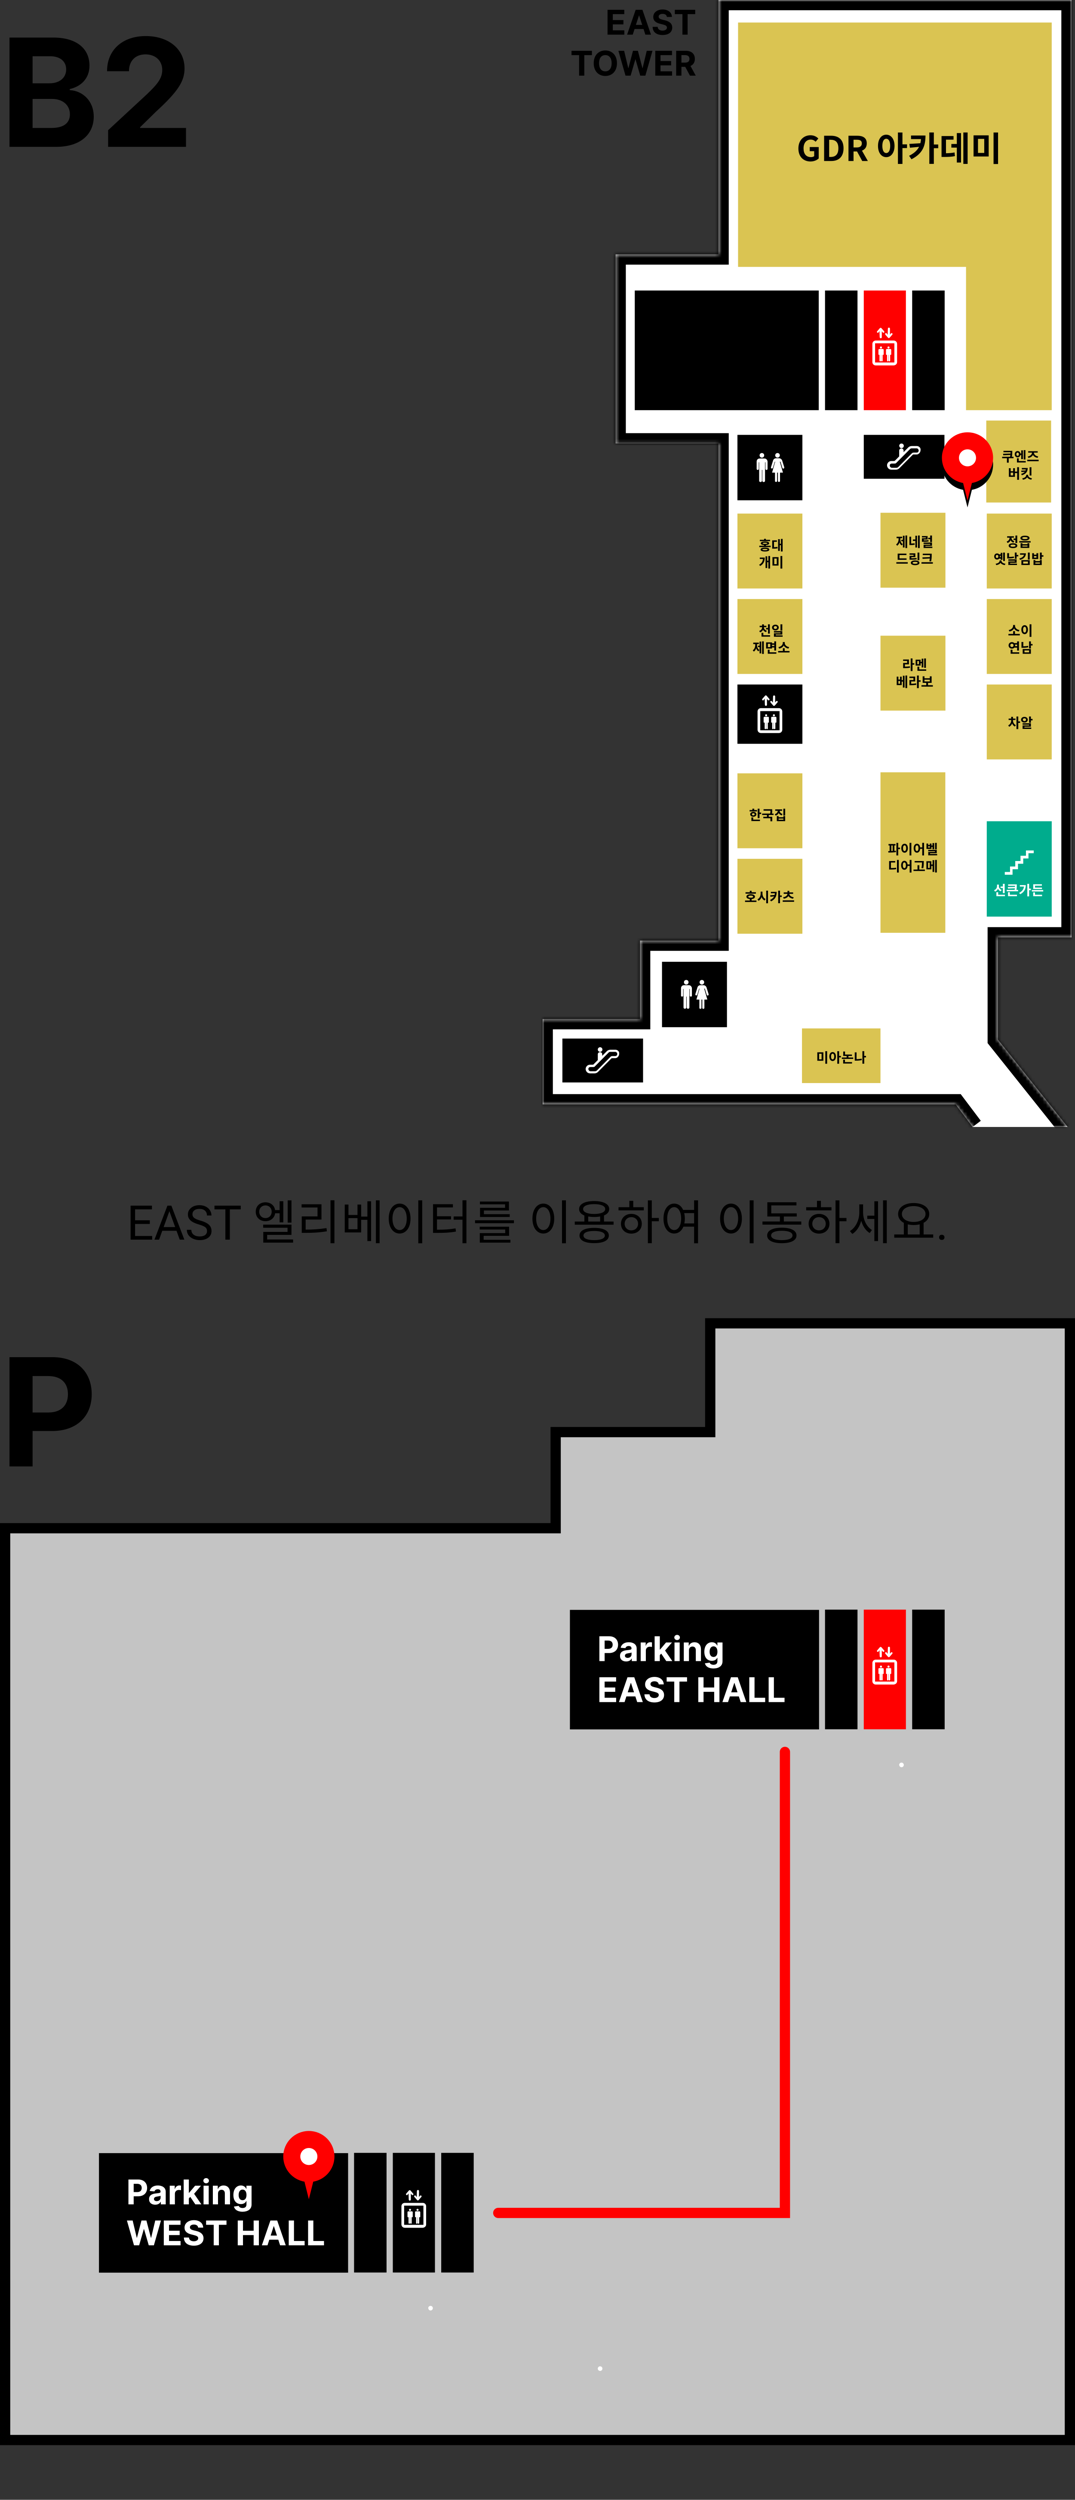 <svg width="315" height="732" viewBox="0 0 315 732" fill="none" xmlns="http://www.w3.org/2000/svg">
<rect x="0" y="0" width="315" height="732" fill="#333333" stroke="none"/>
<mask id="path-1-inside-1" fill="white">
<path d="M285 330L280.014 323.385H159V298.413H187.554V275.43H210.537V129.839H180.381V74.486H210.537V0H314V274.484H292.39V304.397L312.833 330"/>
</mask>
<path d="M285 330L280.014 323.385H159V298.413H187.554V275.43H210.537V129.839H180.381V74.486H210.537V0H314V274.484H292.39V304.397L312.833 330" fill="white"/>
<path d="M280.014 323.385L282.41 321.579L281.51 320.385H280.014V323.385ZM159 323.385H156V326.385H159V323.385ZM159 298.413V295.413H156V298.413H159ZM187.554 298.413V301.413H190.554V298.413H187.554ZM187.554 275.43V272.43H184.554V275.43H187.554ZM210.537 275.43V278.43H213.537V275.43H210.537ZM210.537 129.839H213.537V126.839H210.537V129.839ZM180.381 129.839H177.381V132.839H180.381V129.839ZM180.381 74.486V71.486H177.381V74.486H180.381ZM210.537 74.486V77.486H213.537V74.486H210.537ZM210.537 0V-3H207.537V0H210.537ZM314 0H317V-3H314V0ZM314 274.484V277.484H317V274.484H314ZM292.39 274.484V271.484H289.39V274.484H292.39ZM292.39 304.397H289.39V305.447L290.046 306.269L292.39 304.397ZM287.396 328.194L282.41 321.579L277.618 325.19L282.604 331.806L287.396 328.194ZM280.014 320.385H159V326.385H280.014V320.385ZM162 323.385V298.413H156V323.385H162ZM159 301.413H187.554V295.413H159V301.413ZM190.554 298.413V275.43H184.554V298.413H190.554ZM187.554 278.43H210.537V272.43H187.554V278.43ZM213.537 275.43V129.839H207.537V275.43H213.537ZM210.537 126.839H180.381V132.839H210.537V126.839ZM183.381 129.839V74.486H177.381V129.839H183.381ZM180.381 77.486H210.537V71.486H180.381V77.486ZM213.537 74.486V0H207.537V74.486H213.537ZM210.537 3H314V-3H210.537V3ZM311 0V274.484H317V0H311ZM314 271.484H292.39V277.484H314V271.484ZM289.39 274.484V304.397H295.39V274.484H289.39ZM290.046 306.269L310.489 331.872L315.177 328.128L294.735 302.525L290.046 306.269Z" fill="black" mask="url(#path-1-inside-1)"/>
<path d="M251.266 85.073H241.75V120.109H251.266V85.073Z" fill="black"/>
<path d="M276.806 85.073H267.29V120.109H276.806V85.073Z" fill="black"/>
<path d="M216.27 6.598V78.153H283.068V120.11H308.179V6.598H216.27Z" fill="#DAC452"/>
<path d="M276.745 127.339H253.107V140.192H276.745V127.339Z" fill="black"/>
<path d="M188.431 304.115H164.794V316.967H188.431V304.115Z" fill="black"/>
<path d="M265.448 85.073H253.107V120.109H265.448V85.073Z" fill="#FF0000"/>
<path d="M239.908 85.073H186.002V120.109H239.908V85.073Z" fill="black"/>
<path d="M235.118 127.339H216.085V146.494H235.118V127.339Z" fill="black"/>
<path d="M213.016 281.634H193.983V300.789H213.016V281.634Z" fill="black"/>
<path d="M235.118 150.388H216.085V172.324H235.118V150.388Z" fill="#DAC452"/>
<path d="M235.118 175.413H216.085V197.349H235.118V175.413Z" fill="#DAC452"/>
<path d="M235.118 226.454H216.085V248.39H235.118V226.454Z" fill="#DAC452"/>
<path d="M277.033 186.148H258V208.085H277.033V186.148Z" fill="#DAC452"/>
<path d="M277.033 150.148H258V172.085H277.033V150.148Z" fill="#DAC452"/>
<path d="M277 226.148H258V273.148H277V226.148Z" fill="#DAC452"/>
<path d="M235.118 200.439H216.085V217.803H235.118V200.439Z" fill="black"/>
<path d="M235.118 251.479H216.085V273.416H235.118V251.479Z" fill="#DAC452"/>
<path d="M258 301.148H235V317.148H258V301.148Z" fill="#DAC452"/>
<path d="M308.179 150.388H289.146V172.324H308.179V150.388Z" fill="#DAC452"/>
<path d="M308 123.148H289V147.148H308V123.148Z" fill="#DAC452"/>
<path d="M308.179 175.413H289.146V197.349H308.179V175.413Z" fill="#DAC452"/>
<path d="M308.179 200.439H289.146V222.376H308.179V200.439Z" fill="#DAC452"/>
<path d="M308.179 240.479H289.146V268.409H308.179V240.479Z" fill="#00AC8D"/>
<path d="M205.666 288.307C206.034 288.307 206.341 287.998 206.341 287.627C206.341 287.256 206.034 286.947 205.666 286.947C205.297 286.947 204.99 287.256 204.99 287.627C204.99 287.998 205.297 288.307 205.666 288.307Z" fill="white"/>
<path d="M205.543 292.694V295.103C205.543 295.536 204.929 295.536 204.929 295.103V292.694H204.07L204.991 289.48H204.868L204.315 291.272C204.193 291.643 203.64 291.52 203.763 291.087L204.377 289.11C204.438 288.862 204.745 288.492 205.236 288.492H205.666H206.157C206.648 288.492 206.955 288.924 207.017 289.11L207.631 291.087C207.754 291.52 207.201 291.705 207.078 291.272L206.526 289.48H206.341L207.262 292.694H206.403V295.103C206.403 295.536 205.789 295.536 205.789 295.103V292.694H205.543Z" fill="white"/>
<path d="M200.412 288.492C199.921 288.492 199.553 288.862 199.553 289.419V291.52C199.553 291.952 200.167 291.952 200.167 291.52V289.604H200.289V294.98C200.289 295.536 201.088 295.536 201.088 294.98V291.828H201.21V294.98C201.21 295.536 202.009 295.536 202.009 294.98V289.604H202.131V291.52C202.131 291.952 202.745 291.952 202.745 291.52V289.419C202.745 288.986 202.377 288.492 201.886 288.492H200.412Z" fill="white"/>
<path d="M201.087 288.307C201.46 288.307 201.763 288.002 201.763 287.627C201.763 287.252 201.46 286.947 201.087 286.947C200.714 286.947 200.412 287.252 200.412 287.627C200.412 288.002 200.714 288.307 201.087 288.307Z" fill="white"/>
<path d="M227.829 134.013C228.198 134.013 228.505 133.704 228.505 133.333C228.505 132.962 228.198 132.653 227.829 132.653C227.461 132.653 227.154 132.962 227.154 133.333C227.154 133.704 227.461 134.013 227.829 134.013Z" fill="white"/>
<path d="M227.707 138.4V140.81C227.707 141.243 227.093 141.243 227.093 140.81V138.4H226.233L227.154 135.187H227.031L226.479 136.979C226.356 137.35 225.804 137.226 225.926 136.794L226.54 134.816C226.602 134.569 226.909 134.198 227.4 134.198H227.83H228.321C228.812 134.198 229.119 134.631 229.18 134.816L229.794 136.794C229.917 137.226 229.365 137.411 229.242 136.979L228.689 135.187H228.505L229.426 138.4H228.566V140.81C228.566 141.243 227.952 141.243 227.952 140.81V138.4H227.707Z" fill="white"/>
<path d="M222.576 134.26C222.085 134.26 221.716 134.631 221.716 135.187V137.288C221.716 137.72 222.33 137.72 222.33 137.288V135.372H222.453V140.748C222.453 141.304 223.251 141.304 223.251 140.748V137.597H223.374V140.748C223.374 141.304 224.172 141.304 224.172 140.748V135.372H224.295V137.288C224.295 137.72 224.909 137.72 224.909 137.288V135.187C224.909 134.754 224.541 134.26 224.049 134.26H222.576Z" fill="white"/>
<path d="M223.251 134.013C223.624 134.013 223.926 133.708 223.926 133.333C223.926 132.958 223.624 132.653 223.251 132.653C222.878 132.653 222.576 132.958 222.576 133.333C222.576 133.708 222.878 134.013 223.251 134.013Z" fill="white"/>
<path d="M262.869 106.021V100.707C262.869 100.151 262.44 99.718 261.887 99.718H256.607C256.054 99.718 255.625 100.151 255.625 100.707V106.021C255.625 106.577 256.054 107.01 256.607 107.01H261.887C262.44 106.948 262.869 106.577 262.869 106.021ZM262.071 106.145H256.423V100.522H262.071V106.145Z" fill="white"/>
<path d="M260.168 96.257C260.168 95.825 260.782 95.825 260.782 96.257V97.988L261.089 97.617C261.334 97.37 261.702 97.74 261.457 97.988L260.659 98.915C260.536 99.038 260.352 99.038 260.229 98.915L259.431 97.988C259.185 97.679 259.615 97.37 259.799 97.617L260.106 98.049L260.168 96.257Z" fill="white"/>
<path d="M257.773 98.732C257.773 99.164 258.387 99.164 258.387 98.732V97.001L258.694 97.372C258.94 97.619 259.308 97.249 259.062 97.001L258.264 96.075C258.141 95.951 257.957 95.951 257.834 96.075L257.036 97.001C256.791 97.311 257.221 97.619 257.405 97.372L257.712 96.94L257.773 98.732Z" fill="white"/>
<path d="M260.905 102.189H259.861C259.738 102.189 259.615 102.313 259.615 102.437V103.734C259.615 103.858 259.677 103.92 259.799 103.92C259.799 103.92 259.861 103.92 259.922 103.92V105.588C259.922 105.897 260.352 105.897 260.352 105.588V103.92H260.413V105.588C260.413 105.897 260.843 105.897 260.843 105.588V103.92C260.905 103.92 260.966 103.92 260.966 103.92C261.089 103.92 261.15 103.858 261.15 103.734V102.437C261.15 102.313 261.027 102.189 260.905 102.189Z" fill="white"/>
<path d="M260.351 102.066C260.521 102.066 260.658 101.928 260.658 101.757C260.658 101.587 260.521 101.448 260.351 101.448C260.182 101.448 260.044 101.587 260.044 101.757C260.044 101.928 260.182 102.066 260.351 102.066Z" fill="white"/>
<path d="M258.695 102.189H257.651C257.528 102.189 257.405 102.313 257.405 102.437V103.734C257.405 103.858 257.467 103.92 257.589 103.92C257.589 103.92 257.651 103.92 257.712 103.92V105.588C257.712 105.897 258.142 105.897 258.142 105.588V103.92H258.203V105.588C258.203 105.897 258.633 105.897 258.633 105.588V103.92C258.695 103.92 258.756 103.92 258.756 103.92C258.879 103.92 258.94 103.858 258.94 103.734V102.437C258.94 102.313 258.817 102.189 258.695 102.189Z" fill="white"/>
<path d="M258.141 102.066C258.311 102.066 258.448 101.928 258.448 101.757C258.448 101.587 258.311 101.448 258.141 101.448C257.972 101.448 257.834 101.587 257.834 101.757C257.834 101.928 257.972 102.066 258.141 102.066Z" fill="white"/>
<path d="M229.224 213.663V208.349C229.224 207.793 228.794 207.36 228.242 207.36H222.962C222.409 207.36 221.979 207.793 221.979 208.349V213.663C221.979 214.219 222.409 214.652 222.962 214.652H228.242C228.794 214.652 229.224 214.219 229.224 213.663ZM228.426 213.849H222.778V208.225H228.426V213.849Z" fill="white"/>
<path d="M226.523 203.962C226.523 203.529 227.137 203.529 227.137 203.962V205.692L227.444 205.321C227.689 205.074 228.057 205.445 227.812 205.692L227.014 206.619C226.891 206.742 226.707 206.742 226.584 206.619L225.786 205.692C225.54 205.383 225.97 205.074 226.154 205.321L226.461 205.754L226.523 203.962Z" fill="white"/>
<path d="M224.128 206.371C224.128 206.804 224.742 206.804 224.742 206.371V204.641L225.049 205.012C225.295 205.259 225.663 204.888 225.417 204.641L224.619 203.714C224.496 203.591 224.312 203.591 224.189 203.714L223.391 204.641C223.146 204.95 223.575 205.259 223.76 205.012L224.067 204.579L224.128 206.371Z" fill="white"/>
<path d="M227.26 209.893H226.216C226.093 209.893 225.97 210.016 225.97 210.14V211.437C225.97 211.561 226.032 211.623 226.154 211.623C226.154 211.623 226.216 211.623 226.277 211.623V213.291C226.277 213.6 226.707 213.6 226.707 213.291V211.623H226.768V213.291C226.768 213.6 227.198 213.6 227.198 213.291V211.623C227.26 211.623 227.321 211.623 227.321 211.623C227.444 211.623 227.505 211.561 227.505 211.437V210.14C227.505 209.954 227.382 209.893 227.26 209.893Z" fill="white"/>
<path d="M226.769 209.769C226.938 209.769 227.076 209.631 227.076 209.46C227.076 209.29 226.938 209.151 226.769 209.151C226.599 209.151 226.462 209.29 226.462 209.46C226.462 209.631 226.599 209.769 226.769 209.769Z" fill="white"/>
<path d="M225.05 209.893H224.006C223.883 209.893 223.76 210.016 223.76 210.14V211.437C223.76 211.561 223.822 211.623 223.944 211.623C223.944 211.623 224.006 211.623 224.067 211.623V213.291C224.067 213.6 224.497 213.6 224.497 213.291V211.623H224.558V213.291C224.558 213.6 224.988 213.6 224.988 213.291V211.623C225.05 211.623 225.111 211.623 225.111 211.623C225.234 211.623 225.295 211.561 225.295 211.437V210.14C225.295 209.954 225.172 209.893 225.05 209.893Z" fill="white"/>
<path d="M224.496 209.769C224.666 209.769 224.803 209.631 224.803 209.46C224.803 209.29 224.666 209.151 224.496 209.151C224.327 209.151 224.189 209.29 224.189 209.46C224.189 209.631 224.327 209.769 224.496 209.769Z" fill="white"/>
<path d="M294.427 255.338H295.962V253.731H297.497V252.125H299.032V250.58H300.628V249.035H302.9V249.838H301.365V251.383H299.83V252.928H298.295V254.535H296.699V256.141H294.427V255.338Z" fill="white"/>
<path d="M175.845 308.008C176.214 308.008 176.521 307.699 176.521 307.328C176.521 306.957 176.214 306.648 175.845 306.648C175.477 306.648 175.17 306.957 175.17 307.328C175.17 307.699 175.477 308.008 175.845 308.008Z" fill="white"/>
<path d="M180.389 307.39H178.854C178.547 307.39 178.117 307.513 177.871 307.76L176.459 309.182V308.749C176.459 307.884 175.17 307.884 175.17 308.749V310.417L173.942 311.653C173.819 311.777 173.819 311.777 173.574 311.777H172.837C172.1 311.777 171.609 312.457 171.609 313.013C171.609 313.569 172.039 314.31 172.898 314.31C172.898 314.31 173.942 314.31 174.249 314.31C174.556 314.31 174.924 314.187 175.231 313.878L179.099 309.985C179.161 309.923 179.222 309.861 179.345 309.861C179.345 309.861 179.897 309.861 180.327 309.861C180.818 309.861 181.432 309.305 181.432 308.564C181.555 307.884 180.88 307.39 180.389 307.39ZM180.327 309.243H179.529C179.161 309.243 179.038 309.305 178.854 309.491L174.924 313.445C174.74 313.631 174.556 313.692 174.31 313.692H173.021C172.714 313.692 172.407 313.383 172.407 313.013C172.407 312.642 172.714 312.457 172.96 312.457H173.819C174.065 312.457 174.249 312.395 174.372 312.209L178.362 308.193C178.547 308.008 178.669 308.008 178.976 308.008H180.327C180.634 308.008 180.88 308.378 180.88 308.625C180.88 308.873 180.695 309.243 180.327 309.243Z" fill="white"/>
<path d="M264.158 131.231C264.527 131.231 264.834 130.923 264.834 130.552C264.834 130.181 264.527 129.872 264.158 129.872C263.79 129.872 263.483 130.181 263.483 130.552C263.544 130.923 263.79 131.231 264.158 131.231Z" fill="white"/>
<path d="M268.701 130.613H267.167C266.86 130.613 266.43 130.737 266.184 130.984L264.772 132.405V131.973C264.772 131.108 263.483 131.108 263.483 131.973V133.641L262.255 134.877C262.132 135.001 262.132 135.001 261.887 135.001H261.15C260.413 135.001 259.922 135.68 259.922 136.236C259.922 136.792 260.352 137.534 261.211 137.534C261.211 137.534 262.255 137.534 262.562 137.534C262.869 137.534 263.237 137.41 263.544 137.101L267.412 133.209C267.474 133.147 267.535 133.085 267.658 133.085C267.658 133.085 268.21 133.085 268.64 133.085C269.131 133.085 269.745 132.529 269.745 131.787C269.868 131.108 269.193 130.613 268.701 130.613ZM268.64 132.529H267.842C267.474 132.529 267.351 132.591 267.167 132.776L263.237 136.731C263.053 136.916 262.869 136.978 262.623 136.978H261.334C261.027 136.978 260.72 136.669 260.72 136.298C260.72 135.927 261.027 135.742 261.273 135.742H262.132C262.378 135.742 262.562 135.68 262.685 135.495L266.675 131.478C266.86 131.293 266.982 131.293 267.289 131.293H268.64C268.947 131.293 269.193 131.664 269.193 131.911C269.193 132.158 269.07 132.529 268.64 132.529Z" fill="white"/>
<path d="M178.026 10.148H182.941V8.881H179.564V7.144H182.675V5.876H179.564V4.143H182.927V2.876H178.026V10.148ZM185.403 10.148L185.943 8.49H188.567L189.107 10.148H190.754L188.247 2.876H186.266L183.755 10.148H185.403ZM186.333 7.29L187.228 4.538H187.285L188.18 7.29H186.333ZM195.409 4.967H196.883C196.861 3.671 195.796 2.776 194.177 2.776C192.582 2.776 191.414 3.657 191.421 4.978C191.417 6.05 192.174 6.665 193.403 6.96L194.194 7.158C194.986 7.35 195.427 7.577 195.43 8.067C195.427 8.6 194.922 8.962 194.141 8.962C193.342 8.962 192.767 8.593 192.717 7.865H191.229C191.268 9.438 192.394 10.251 194.159 10.251C195.935 10.251 196.979 9.403 196.982 8.071C196.979 6.86 196.066 6.217 194.802 5.933L194.148 5.777C193.516 5.631 192.987 5.397 192.998 4.875C192.998 4.406 193.413 4.062 194.166 4.062C194.901 4.062 195.352 4.396 195.409 4.967ZM197.739 4.143H199.966V10.148H201.486V4.143H203.712V2.876H197.739V4.143ZM167.466 16.143H169.693V22.148H171.212V16.143H173.439V14.876H167.466V16.143ZM180.784 18.512C180.784 16.133 179.306 14.776 177.378 14.776C175.439 14.776 173.973 16.133 173.973 18.512C173.973 20.881 175.439 22.248 177.378 22.248C179.306 22.248 180.784 20.891 180.784 18.512ZM179.225 18.512C179.225 20.053 178.493 20.888 177.378 20.888C176.259 20.888 175.531 20.053 175.531 18.512C175.531 16.971 176.259 16.136 177.378 16.136C178.493 16.136 179.225 16.971 179.225 18.512ZM183.286 22.148H184.785L186.166 17.393H186.223L187.608 22.148H189.107L191.188 14.876H189.508L188.304 19.94H188.24L186.916 14.876H185.477L184.149 19.929H184.089L182.885 14.876H181.205L183.286 22.148ZM192.011 22.148H196.925V20.881H193.548V19.144H196.659V17.876H193.548V16.143H196.911V14.876H192.011V22.148ZM198.134 22.148H199.671V19.57H200.793L202.171 22.148H203.869L202.324 19.322C203.151 18.967 203.609 18.246 203.609 17.251C203.609 15.806 202.654 14.876 201.003 14.876H198.134V22.148ZM199.671 18.334V16.133H200.708C201.596 16.133 202.026 16.527 202.026 17.251C202.026 17.972 201.596 18.334 200.715 18.334H199.671Z" fill="black"/>
<path d="M2.781 43H16.453C23.641 43 27.469 39.25 27.469 34.156C27.469 29.422 24.078 26.562 20.438 26.391V26.078C23.766 25.328 26.219 22.969 26.219 19.203C26.219 14.406 22.656 11 15.594 11H2.781V43ZM9.547 37.469V28.969H15.219C18.469 28.969 20.484 30.844 20.484 33.484C20.484 35.891 18.844 37.469 15.062 37.469H9.547ZM9.547 24.391V16.469H14.688C17.688 16.469 19.391 18.016 19.391 20.328C19.391 22.859 17.328 24.391 14.562 24.391H9.547ZM31.684 43H54.496V37.469H41.059V37.25L45.73 32.672C52.309 26.672 54.074 23.672 54.074 20.031C54.074 14.484 49.543 10.562 42.684 10.562C35.965 10.562 31.355 14.578 31.371 20.859H37.793C37.777 17.797 39.715 15.922 42.637 15.922C45.449 15.922 47.543 17.672 47.543 20.484C47.543 23.031 45.98 24.781 43.074 27.578L31.684 38.125V43Z" fill="black"/>
<path d="M237.497 47.288C238.527 47.288 239.397 46.888 239.897 46.398V43.058H237.267V44.268H238.577V45.728C238.367 45.908 238.007 46.008 237.647 46.008C236.197 46.008 235.457 45.038 235.457 43.428C235.457 41.838 236.317 40.878 237.547 40.878C238.217 40.878 238.637 41.148 238.997 41.498L239.787 40.558C239.307 40.068 238.567 39.608 237.497 39.608C235.527 39.608 233.947 41.038 233.947 43.478C233.947 45.948 235.477 47.288 237.497 47.288ZM241.485 47.148H243.595C245.775 47.148 247.175 45.908 247.175 43.418C247.175 40.918 245.775 39.748 243.515 39.748H241.485V47.148ZM242.965 45.958V40.928H243.425C244.805 40.928 245.665 41.608 245.665 43.418C245.665 45.218 244.805 45.958 243.425 45.958H242.965ZM250.104 40.918H251.064C252.014 40.918 252.534 41.188 252.534 41.988C252.534 42.778 252.014 43.178 251.064 43.178H250.104V40.918ZM254.304 47.148L252.574 44.118C253.424 43.788 253.984 43.098 253.984 41.988C253.984 40.288 252.754 39.748 251.204 39.748H248.624V47.148H250.104V44.348H251.134L252.654 47.148H254.304ZM259.696 44.818C259.006 44.818 258.546 44.088 258.546 42.718C258.546 41.358 259.006 40.628 259.696 40.628C260.376 40.628 260.846 41.358 260.846 42.718C260.846 44.088 260.376 44.818 259.696 44.818ZM259.696 39.438C258.296 39.438 257.276 40.698 257.276 42.718C257.276 44.748 258.296 46.018 259.696 46.018C261.086 46.018 262.116 44.748 262.116 42.718C262.116 40.698 261.086 39.438 259.696 39.438ZM265.776 42.268H264.436V38.798H263.116V48.008H264.436V43.358H265.776V42.268ZM266.955 39.678V40.728H269.875C269.845 41.168 269.775 41.568 269.685 41.948L266.465 42.138L266.635 43.258L269.305 42.998C268.785 44.008 267.895 44.868 266.385 45.618L267.085 46.638C270.515 44.888 271.185 42.518 271.185 39.678H266.955ZM274.925 42.308H273.635V38.788H272.315V47.988H273.635V43.398H274.925V42.308ZM277.194 40.888H279.404V39.838H275.894V45.958H276.524C277.874 45.958 278.784 45.918 279.814 45.718L279.704 44.638C278.894 44.798 278.154 44.858 277.194 44.878V40.888ZM280.374 42.158H278.774V43.228H280.374V47.598H281.604V38.968H280.374V42.158ZM282.284 38.788V47.998H283.534V38.788H282.284ZM285.274 39.628V45.818H289.704V39.628H285.274ZM288.404 40.668V44.778H286.574V40.668H288.404ZM291.134 38.798V48.028H292.454V38.798H291.134Z" fill="black"/>
<path d="M296.984 133.752H296.496C296.62 133.152 296.62 132.724 296.62 132.344V132.012H294.04V132.432H296.112C296.112 132.552 296.112 132.676 296.104 132.808L293.92 132.876L293.98 133.324L296.068 133.216C296.048 133.38 296.02 133.56 295.976 133.752H293.656V134.18H295.052V135.484H295.58V134.18H296.984V133.752ZM300.472 131.808H299.972V134.548H300.472V131.808ZM297.816 133.004C297.816 132.7 297.972 132.528 298.188 132.528C298.404 132.528 298.56 132.7 298.56 133.004C298.56 133.304 298.404 133.48 298.188 133.48C297.972 133.48 297.816 133.304 297.816 133.004ZM299.24 133.228V134.44H299.732V131.872H299.24V132.804H299.012C298.936 132.372 298.612 132.076 298.188 132.076C297.7 132.076 297.344 132.46 297.344 133.004C297.344 133.552 297.7 133.936 298.188 133.936C298.604 133.936 298.924 133.652 299.008 133.228H299.24ZM298.52 135.008V134.2H297.992V135.428H300.564V135.008H298.52ZM301.348 134.092C301.988 133.976 302.448 133.652 302.68 133.216C302.912 133.644 303.38 133.96 304.028 134.072L304.228 133.656C303.396 133.532 302.96 133.044 302.956 132.536H304.064V132.12H301.288V132.536H302.396C302.392 133.044 301.956 133.544 301.144 133.672L301.348 134.092ZM301.012 134.624V135.052H304.348V134.624H301.012ZM296.876 139.212H296.152V138.396H296.876V139.212ZM298.056 136.804V138.1H297.396V137.096H296.876V137.984H296.152V137.096H295.628V139.632H297.396V138.524H298.056V140.5H298.584V136.804H298.056ZM302.228 136.808H301.7V139.252H302.228V136.808ZM299.42 137.04V137.46H300.584C300.572 137.564 300.552 137.672 300.52 137.768L299.232 137.812L299.308 138.224L300.3 138.148C300.092 138.396 299.748 138.604 299.228 138.756L299.432 139.172C300.68 138.78 301.14 138.084 301.14 137.04H299.42ZM301.256 139.032H300.712V139.104C300.712 139.528 300.34 139.948 299.54 140.064L299.744 140.48C300.34 140.38 300.764 140.116 300.984 139.756C301.196 140.112 301.608 140.372 302.188 140.472L302.396 140.06C301.612 139.944 301.256 139.532 301.256 139.104V139.032Z" fill="black"/>
<path d="M296.992 157.696V158.124H297.544V159H298.072V156.808H297.544V157.696H296.992ZM297.212 158.488C296.652 158.304 296.396 157.872 296.38 157.452H297.096V157.028H295.116V157.452H295.84C295.824 157.912 295.556 158.38 294.972 158.584L295.24 159C295.668 158.856 295.96 158.556 296.12 158.184C296.28 158.508 296.556 158.768 296.956 158.9L297.212 158.488ZM296.828 160.096C296.344 160.096 296.092 159.996 296.092 159.788C296.092 159.58 296.344 159.48 296.828 159.48C297.308 159.48 297.56 159.58 297.56 159.788C297.56 159.996 297.308 160.096 296.828 160.096ZM296.828 159.08C296.044 159.08 295.564 159.34 295.564 159.788C295.564 160.236 296.044 160.496 296.828 160.496C297.608 160.496 298.088 160.236 298.088 159.788C298.088 159.34 297.608 159.08 296.828 159.08ZM300.336 156.864C299.52 156.864 299.004 157.128 299.004 157.564C299.004 158 299.52 158.26 300.336 158.26C301.152 158.26 301.672 158 301.672 157.564C301.672 157.128 301.152 156.864 300.336 156.864ZM300.336 157.264C300.844 157.264 301.128 157.36 301.128 157.564C301.128 157.764 300.844 157.86 300.336 157.86C299.832 157.86 299.548 157.764 299.548 157.564C299.548 157.36 299.832 157.264 300.336 157.264ZM299.06 159.056V160.448H301.604V159.056H301.076V159.344H299.584V159.056H299.06ZM299.584 159.74H301.076V160.036H299.584V159.74ZM298.672 158.452V158.872H302V158.452H298.672ZM294.453 161.808H293.953V164.28H294.453V161.808ZM291.789 162.952C291.789 162.664 291.941 162.492 292.161 162.492C292.381 162.492 292.533 162.664 292.533 162.952C292.533 163.24 292.381 163.408 292.161 163.408C291.941 163.408 291.789 163.24 291.789 162.952ZM293.237 162.744V163.172H292.977C292.989 163.1 292.997 163.032 292.997 162.956C292.997 162.88 292.989 162.812 292.977 162.744H293.237ZM293.237 163.592V163.928H293.729V161.88H293.237V162.324H292.777C292.629 162.156 292.413 162.056 292.161 162.056C291.677 162.056 291.325 162.424 291.325 162.952C291.325 163.484 291.677 163.852 292.161 163.852C292.409 163.852 292.621 163.756 292.769 163.592H293.237ZM293.445 164.092H292.917V164.188C292.917 164.568 292.541 164.968 291.745 165.072L291.937 165.48C292.529 165.396 292.957 165.148 293.181 164.812C293.405 165.148 293.833 165.396 294.425 165.48L294.621 165.072C293.825 164.968 293.445 164.568 293.445 164.188V164.092ZM297.064 162.952C296.572 163.048 296.104 163.08 295.668 163.088V161.968H295.14V163.528H295.452C295.968 163.528 296.524 163.492 297.124 163.372L297.064 162.952ZM295.992 164.796H297.892V163.776H295.46V164.192H297.364V164.408H295.464V165.448H297.996V165.036H295.992V164.796ZM297.892 162.496V161.804H297.364V163.628H297.892V162.924H298.38V162.496H297.892ZM298.904 162.02V162.436H300.044C299.968 162.924 299.508 163.328 298.692 163.532L298.892 163.944C299.988 163.664 300.608 163 300.608 162.02H298.904ZM299.816 164.432H301.212V165.036H299.816V164.432ZM299.296 165.448H301.732V164.016H299.296V165.448ZM301.2 161.812V163.86H301.732V161.812H301.2ZM303.704 163.284H302.98V162.836H303.704V163.284ZM304.224 161.988H303.704V162.432H302.98V161.988H302.46V163.7H304.224V161.988ZM304.728 165.032H303.368V164.716H304.728V165.032ZM304.728 164.308H303.368V163.988H302.848V165.452H305.252V163.988H304.728V164.308ZM305.74 162.584H305.252V161.808H304.724V163.832H305.252V163.016H305.74V162.584Z" fill="black"/>
<path d="M298.716 184.488C297.876 184.352 297.424 183.8 297.424 183.276V183.012H296.86V183.276C296.86 183.788 296.404 184.352 295.572 184.488L295.788 184.924C296.432 184.808 296.9 184.46 297.14 184.008C297.38 184.464 297.852 184.808 298.5 184.924L298.716 184.488ZM297.408 185.632V184.808H296.88V185.632H295.492V186.056H298.828V185.632H297.408ZM301.696 182.804V186.5H302.224V182.804H301.696ZM300.244 183.064C299.688 183.064 299.276 183.568 299.276 184.376C299.276 185.188 299.688 185.696 300.244 185.696C300.8 185.696 301.212 185.188 301.212 184.376C301.212 183.568 300.8 183.064 300.244 183.064ZM300.244 183.54C300.516 183.54 300.704 183.832 300.704 184.376C300.704 184.924 300.516 185.216 300.244 185.216C299.972 185.216 299.784 184.924 299.784 184.376C299.784 183.832 299.972 183.54 300.244 183.54ZM296.04 188.98C296.04 188.676 296.24 188.488 296.508 188.488C296.78 188.488 296.98 188.676 296.98 188.98C296.98 189.288 296.78 189.476 296.508 189.476C296.24 189.476 296.04 189.288 296.04 188.98ZM298.044 188.74V189.216H297.452C297.472 189.144 297.48 189.06 297.48 188.98C297.48 188.896 297.468 188.816 297.452 188.74H298.044ZM298.044 189.636V190.504H298.572V187.808H298.044V188.32H297.224C297.044 188.136 296.796 188.028 296.508 188.028C295.964 188.028 295.54 188.432 295.54 188.98C295.54 189.532 295.964 189.936 296.508 189.936C296.796 189.936 297.052 189.824 297.232 189.636H298.044ZM296.672 191.008V190.24H296.144V191.428H298.656V191.008H296.672ZM301.256 189.12C300.76 189.216 300.288 189.252 299.848 189.26V187.98H299.32V189.7H299.632C300.152 189.7 300.716 189.664 301.316 189.544L301.256 189.12ZM300.192 190.464H301.556V191.036H300.192V190.464ZM299.672 191.448H302.072V190.052H299.672V191.448ZM302.56 188.584H302.072V187.808H301.544V189.88H302.072V189.016H302.56V188.584Z" fill="black"/>
<path d="M296.824 210.828H297.556V210.408H296.828V209.896H296.3V210.408H295.552V210.828H296.3V210.956C296.3 211.508 296.024 212.132 295.428 212.408L295.712 212.812C296.124 212.628 296.408 212.256 296.568 211.816C296.72 212.224 296.988 212.568 297.38 212.748L297.66 212.348C297.084 212.072 296.824 211.476 296.824 210.956V210.828ZM298.912 211.24H298.376V209.812H297.848V213.492H298.376V211.676H298.912V211.24ZM299.708 210.748C299.708 210.492 299.904 210.336 300.18 210.336C300.456 210.336 300.652 210.492 300.652 210.748C300.652 211.008 300.456 211.164 300.18 211.164C299.904 211.164 299.708 211.008 299.708 210.748ZM301.16 210.748C301.16 210.264 300.744 209.912 300.18 209.912C299.62 209.912 299.2 210.264 299.2 210.748C299.2 211.24 299.62 211.588 300.18 211.588C300.744 211.588 301.16 211.24 301.16 210.748ZM300.168 212.8H302.072V211.792H299.64V212.2H301.552V212.42H299.644V213.448H302.176V213.04H300.168V212.8ZM302.072 210.516V209.808H301.544V211.648H302.072V210.948H302.556V210.516H302.072Z" fill="black"/>
<path d="M263.82 157.604H264.356V157.176H262.716V157.604H263.308V157.784C263.308 158.416 263.116 159.076 262.58 159.416L262.892 159.804C263.224 159.596 263.44 159.236 263.568 158.816C263.688 159.204 263.896 159.524 264.224 159.716L264.532 159.332C264 159.02 263.82 158.4 263.82 157.784V157.604ZM264.568 158.064H264.1V158.492H264.568V160.324H265.06V156.868H264.568V158.064ZM265.312 156.804V160.488H265.812V156.804H265.312ZM266.992 157.16H266.476V159.612H266.732C267.196 159.612 267.596 159.596 268.036 159.504L267.972 159.064C267.632 159.128 267.324 159.152 266.992 159.16V157.16ZM268.22 157.968H267.496V158.396H268.22V160.328H268.712V156.868H268.22V157.968ZM269 156.804V160.488H269.5V156.804H269ZM272.564 158.724H273.092V156.808H272.564V157.476H271.992V157.892H272.564V158.724ZM272.06 158.156C271.616 158.228 271.236 158.24 270.676 158.24V157.988H271.808V156.972H270.148V157.372H271.288V157.612H270.152V158.644H270.456C271.156 158.644 271.596 158.636 272.1 158.56L272.06 158.156ZM271.16 160.064V159.844H273.092V158.864H270.632V159.26H272.572V159.48H270.64V160.464H273.2V160.064H271.16ZM265.632 163.508H263.568V162.54H265.604V162.112H263.04V163.928H265.632V163.508ZM262.652 164.62V165.052H265.988V164.62H262.652ZM269.392 161.808H268.86V164.044H269.392V161.808ZM268.556 163.368C268.076 163.448 267.648 163.468 267.04 163.472V163.148H268.212V162.024H266.516V162.444H267.692V162.756H266.52V163.896H266.844C267.576 163.896 268.068 163.88 268.616 163.788L268.556 163.368ZM268.152 165.088C267.672 165.088 267.42 165 267.42 164.804C267.42 164.612 267.672 164.524 268.152 164.524C268.636 164.524 268.888 164.612 268.888 164.804C268.888 165 268.636 165.088 268.152 165.088ZM268.152 164.112C267.372 164.112 266.892 164.368 266.892 164.804C266.892 165.24 267.372 165.496 268.152 165.496C268.936 165.496 269.416 165.24 269.416 164.804C269.416 164.368 268.936 164.112 268.152 164.112ZM270.284 163.216L270.348 163.644L272.452 163.536C272.428 163.784 272.388 164.052 272.316 164.352L272.836 164.404C273.008 163.604 273.008 163.096 273.008 162.56V162.132H270.388V162.552H272.488V162.56C272.488 162.748 272.488 162.94 272.48 163.144L270.284 163.216ZM270.016 164.624V165.056H273.344V164.624H270.016Z" fill="black"/>
<path d="M225.648 158.072H224.42V157.776H223.892V158.072H222.652V158.468H225.648V158.072ZM224.148 161.116C223.636 161.116 223.408 161.056 223.408 160.924C223.408 160.788 223.636 160.732 224.148 160.732C224.66 160.732 224.888 160.788 224.888 160.924C224.888 161.056 224.66 161.116 224.148 161.116ZM224.148 160.352C223.34 160.352 222.872 160.548 222.872 160.924C222.872 161.3 223.34 161.492 224.148 161.492C224.96 161.492 225.428 161.3 225.428 160.924C225.428 160.548 224.96 160.352 224.148 160.352ZM223.488 159.092C223.488 158.972 223.7 158.924 224.156 158.924C224.616 158.924 224.824 158.972 224.824 159.092C224.824 159.212 224.616 159.264 224.156 159.264C223.7 159.264 223.488 159.212 223.488 159.092ZM224.42 159.8V159.612C225.044 159.572 225.392 159.4 225.392 159.092C225.392 158.744 224.948 158.568 224.156 158.568C223.368 158.568 222.924 158.744 222.924 159.092C222.924 159.4 223.272 159.572 223.892 159.612V159.8H222.488V160.208H225.824V159.8H224.42ZM226.796 158.66H227.64V158.232H226.276V160.664H226.532C227.004 160.664 227.396 160.648 227.844 160.564L227.804 160.136C227.452 160.2 227.14 160.22 226.796 160.228V158.66ZM228.832 157.804V159.224H228.5V157.876H228.008V161.32H228.5V159.648H228.832V161.492H229.332V157.804H228.832ZM222.632 163.264V163.684H223.564C223.496 164.408 223.184 164.94 222.444 165.372L222.752 165.74C223.78 165.14 224.084 164.296 224.084 163.264H222.632ZM225.144 162.808V164.196H224.816V162.904H224.324V166.336H224.816V164.62H225.144V166.492H225.648V162.808H225.144ZM226.352 163.14V165.616H228.124V163.14H226.352ZM227.604 163.556V165.2H226.872V163.556H227.604ZM228.696 162.808V166.5H229.224V162.808H228.696Z" fill="black"/>
<path d="M224.456 183.884V184.308H225.044V185.536H225.572V182.808H225.044V183.884H224.456ZM224.704 184.692C224.104 184.512 223.844 184.092 223.844 183.672V183.656H224.572V183.244H223.844V182.836H223.316V183.244H222.596V183.656H223.316V183.672C223.316 184.116 223.06 184.564 222.468 184.752L222.724 185.164C223.14 185.032 223.428 184.764 223.588 184.42C223.756 184.736 224.04 184.984 224.452 185.104L224.704 184.692ZM223.672 186.008V185.308H223.144V186.428H225.656V186.008H223.672ZM229.232 182.808H228.7V184.652H229.232V182.808ZM226.736 183.756C226.736 183.496 226.94 183.34 227.212 183.34C227.484 183.34 227.68 183.496 227.68 183.756C227.68 184.02 227.484 184.172 227.212 184.172C226.94 184.172 226.736 184.02 226.736 183.756ZM228.192 183.756C228.192 183.268 227.772 182.916 227.212 182.916C226.648 182.916 226.224 183.268 226.224 183.756C226.224 184.248 226.648 184.6 227.212 184.6C227.772 184.6 228.192 184.248 228.192 183.756ZM227.304 186.04V185.808H229.232V184.804H226.776V185.208H228.708V185.432H226.78V186.452H229.324V186.04H227.304ZM221.82 188.604H222.356V188.176H220.716V188.604H221.308V188.784C221.308 189.416 221.116 190.076 220.58 190.416L220.892 190.804C221.224 190.596 221.44 190.236 221.568 189.816C221.688 190.204 221.896 190.524 222.224 190.716L222.532 190.332C222 190.02 221.82 189.4 221.82 188.784V188.604ZM222.568 189.064H222.1V189.492H222.568V191.324H223.06V187.868H222.568V189.064ZM223.312 187.804V191.488H223.812V187.804H223.312ZM225.704 189.488H225.004V188.516H225.704V189.488ZM226.884 188.808V189.18H226.22V188.808H226.884ZM226.22 189.6H226.884V190.492H227.412V187.808H226.884V188.388H226.22V188.104H224.484V189.904H226.22V189.6ZM225.508 191.008V190.24H224.98V191.428H227.492V191.008H225.508ZM231.236 189.488C230.396 189.352 229.944 188.8 229.944 188.276V188.012H229.38V188.276C229.38 188.788 228.924 189.352 228.092 189.488L228.308 189.924C228.952 189.808 229.42 189.46 229.66 189.008C229.9 189.464 230.372 189.808 231.02 189.924L231.236 189.488ZM229.928 190.632V189.808H229.4V190.632H228.012V191.056H231.348V190.632H229.928Z" fill="black"/>
<path d="M221.824 237.196H221V236.804H220.468V237.196H219.652V237.608H221.82L221.824 237.196ZM220.336 238.448C220.336 238.248 220.5 238.14 220.736 238.14C220.968 238.14 221.136 238.248 221.136 238.448C221.136 238.652 220.968 238.76 220.736 238.76C220.5 238.76 220.336 238.652 220.336 238.448ZM221.64 238.448C221.64 238.032 221.264 237.74 220.736 237.74C220.208 237.74 219.832 238.032 219.832 238.448C219.832 238.872 220.208 239.16 220.736 239.16C221.264 239.16 221.64 238.872 221.64 238.448ZM220.704 239.36H220.176V240.428H222.684V240.008H220.704V239.36ZM222.552 237.932V236.808H222.024V239.564H222.552V238.368H223.04V237.932H222.552ZM226.668 238.656V238.236H226.204C226.276 237.844 226.276 237.536 226.276 237.26V236.964H223.744V237.388H225.756C225.756 237.632 225.744 237.9 225.676 238.236H223.332V238.656H224.732V239.176H223.668V239.592H225.752V240.492H226.284V239.176H225.26V238.656H226.668ZM229.308 238.356C228.748 238.192 228.476 237.812 228.448 237.424H229.172V237.008H227.168V237.424H227.904C227.876 237.84 227.608 238.24 227.024 238.412L227.288 238.828C227.72 238.696 228.016 238.42 228.184 238.076C228.352 238.392 228.636 238.644 229.052 238.764L229.308 238.356ZM229.548 240.028H228.148V239.704H229.548V240.028ZM229.548 239.3H228.148V238.964H227.624V240.448H230.072V238.964H229.548V239.3ZM229.54 236.812V238.808H230.072V236.812H229.54Z" fill="black"/>
<path d="M221.497 261.268H220.237V260.844H219.709V261.268H218.457V261.688H221.497V261.268ZM219.265 262.564C219.265 262.356 219.513 262.252 219.969 262.252C220.433 262.252 220.681 262.356 220.681 262.564C220.681 262.776 220.433 262.872 219.969 262.872C219.513 262.872 219.265 262.776 219.265 262.564ZM220.237 263.696V263.272C220.849 263.212 221.221 262.96 221.221 262.564C221.221 262.112 220.741 261.844 219.969 261.844C219.205 261.844 218.721 262.112 218.721 262.564C218.721 262.96 219.097 263.216 219.709 263.272V263.696H218.313V264.124H221.653V263.696H220.237ZM223.42 261.092H222.892V261.628C222.892 262.344 222.588 263.056 221.944 263.332L222.26 263.768C222.7 263.56 223 263.164 223.164 262.672C223.328 263.124 223.612 263.488 224.036 263.68L224.336 263.252C223.712 262.984 223.42 262.312 223.42 261.628V261.092ZM224.516 260.804V264.5H225.044V260.804H224.516ZM225.884 261.16V261.58H227.052C227.04 261.756 227.012 261.916 226.976 262.068L225.688 262.144L225.756 262.592L226.824 262.488C226.616 262.892 226.26 263.236 225.656 263.536L225.936 263.944C227.308 263.244 227.576 262.296 227.576 261.16H225.884ZM229.072 262.212H228.556V260.804H228.028V264.484H228.556V262.648H229.072V262.212ZM229.66 263.164C230.312 263.068 230.776 262.772 231.02 262.376C231.264 262.772 231.728 263.068 232.38 263.164L232.572 262.736C231.74 262.62 231.328 262.172 231.292 261.736H232.4V261.316H231.284V260.864H230.756V261.316H229.64V261.736H230.748C230.712 262.172 230.3 262.62 229.464 262.736L229.66 263.164ZM229.352 263.64V264.068H232.688V263.64H229.352Z" fill="black"/>
<path d="M261.189 247.572H261.569V249.196C261.441 249.2 261.313 249.204 261.189 249.208V247.572ZM262.077 247.572H262.393V247.148H260.361V247.572H260.677V249.22C260.533 249.22 260.393 249.22 260.265 249.22L260.321 249.652C260.949 249.652 261.785 249.636 262.533 249.504L262.501 249.12C262.365 249.14 262.221 249.148 262.077 249.16V247.572ZM263.733 248.2H263.197V246.812H262.669V250.496H263.197V248.636H263.733V248.2ZM266.516 246.804V250.5H267.044V246.804H266.516ZM265.064 247.064C264.508 247.064 264.096 247.568 264.096 248.376C264.096 249.188 264.508 249.696 265.064 249.696C265.62 249.696 266.032 249.188 266.032 248.376C266.032 247.568 265.62 247.064 265.064 247.064ZM265.064 247.54C265.336 247.54 265.524 247.832 265.524 248.376C265.524 248.924 265.336 249.216 265.064 249.216C264.792 249.216 264.604 248.924 264.604 248.376C264.604 247.832 264.792 247.54 265.064 247.54ZM268.68 249.216C268.412 249.216 268.232 248.924 268.232 248.376C268.232 247.832 268.412 247.54 268.68 247.54C268.952 247.54 269.132 247.832 269.132 248.376C269.132 248.924 268.952 249.216 268.68 249.216ZM270.236 246.804V248.132H269.62C269.548 247.468 269.176 247.064 268.68 247.064C268.132 247.064 267.728 247.568 267.728 248.376C267.728 249.188 268.132 249.696 268.68 249.696C269.192 249.696 269.568 249.264 269.624 248.56H270.236V250.5H270.764V246.804H270.236ZM274.492 246.812H273.992V248.708H274.492V246.812ZM272.452 248.188H271.976V247.8H272.452V248.188ZM272.94 247.996H273.244V248.688H273.736V246.872H273.244V247.58H272.94V247.008H272.452V247.412H271.976V247.012H271.48V248.592H272.94V247.996ZM272.524 250.064V249.84H274.492V248.856H271.988V249.26H273.964V249.46H271.996V250.464H274.608V250.064H272.524ZM261.061 252.564H262.313V252.136H260.533V254.624H260.857C261.641 254.624 262.109 254.608 262.609 254.512L262.561 254.076C262.117 254.16 261.705 254.18 261.061 254.184V252.564ZM262.837 251.808V255.504H263.365V251.808H262.837ZM265 254.216C264.732 254.216 264.552 253.924 264.552 253.376C264.552 252.832 264.732 252.54 265 252.54C265.272 252.54 265.452 252.832 265.452 253.376C265.452 253.924 265.272 254.216 265 254.216ZM266.556 251.804V253.132H265.94C265.868 252.468 265.496 252.064 265 252.064C264.452 252.064 264.048 252.568 264.048 253.376C264.048 254.188 264.452 254.696 265 254.696C265.512 254.696 265.888 254.264 265.944 253.56H266.556V255.5H267.084V251.804H266.556ZM270.54 254.24C270.688 253.456 270.688 252.936 270.688 252.476V252.124H268.012V252.544H270.16C270.16 252.972 270.152 253.484 270.012 254.18L270.54 254.24ZM269.38 254.624V253.356H268.852V254.624H267.676V255.048H271.008V254.624H269.38ZM272.42 254.16H271.948V252.6H272.42V254.16ZM273.264 253.144H272.908V252.184H271.456V254.572H272.908V253.572H273.264V255.324H273.756V251.864H273.264V253.144ZM274.012 251.804V255.488H274.512V251.804H274.012Z" fill="black"/>
<path d="M239.493 308.14V310.616H241.265V308.14H239.493ZM240.745 308.556V310.2H240.013V308.556H240.745ZM241.837 307.808V311.5H242.365V307.808H241.837ZM243.98 310.216C243.704 310.216 243.52 309.924 243.52 309.376C243.52 308.832 243.704 308.54 243.98 308.54C244.252 308.54 244.44 308.832 244.44 309.376C244.44 309.924 244.252 310.216 243.98 310.216ZM243.98 308.064C243.42 308.064 243.012 308.568 243.012 309.376C243.012 310.188 243.42 310.696 243.98 310.696C244.536 310.696 244.948 310.188 244.948 309.376C244.948 308.568 244.536 308.064 243.98 308.064ZM246.412 309.196H245.876V307.808H245.348V311.492H245.876V309.632H246.412V309.196ZM247.592 310.3H247.064V311.428H249.664V311.008H247.592V310.3ZM248.608 309.656V309.216H249.632V308.796H247.616V307.912H247.088V309.216H248.08V309.656H246.676V310.076H250.008V309.656H248.608ZM250.992 308.156H250.464V310.588H250.784C251.32 310.588 251.912 310.556 252.524 310.428L252.472 309.996C251.956 310.096 251.456 310.136 250.992 310.148V308.156ZM253.752 309.196H253.236V307.804H252.708V311.484H253.236V309.632H253.752V309.196Z" fill="black"/>
<path d="M293.865 261.528H294.393V258.808H293.865V259.592H293.189V260.02H293.865V261.528ZM293.513 260.584C292.937 260.384 292.689 259.912 292.689 259.432V259.032H292.153V259.428C292.153 259.952 291.897 260.464 291.289 260.668L291.565 261.08C291.993 260.924 292.277 260.624 292.433 260.244C292.585 260.584 292.849 260.852 293.233 260.992L293.513 260.584ZM292.489 262.008V261.256H291.961V262.428H294.473V262.008H292.489ZM295.908 261.256H295.38V262.428H297.992V262.008H295.908V261.256ZM297.844 260.568C297.936 260.06 297.936 259.684 297.936 259.32V258.972H295.404V259.392H297.416C297.416 259.5 297.416 259.608 297.412 259.724L295.3 259.768L295.36 260.192L297.384 260.108C297.368 260.252 297.348 260.4 297.312 260.568H294.992V260.988H298.324V260.568H297.844ZM298.84 259.184V259.612H300.044C299.948 260.428 299.492 261.012 298.636 261.452L298.932 261.856C300.156 261.236 300.576 260.288 300.576 259.184H298.84ZM302.072 260.212H301.556V258.804H301.028V262.484H301.556V260.648H302.072V260.212ZM305.32 259.908H303.284V259.36H305.292V258.94H302.76V260.328H305.32V259.908ZM303.276 261.324H302.748V262.428H305.348V262.008H303.276V261.324ZM302.356 260.628V261.048H305.688V260.628H302.356Z" fill="white"/>
<path d="M265.164 194.544H266.332V193.12H264.64V193.54H265.812V194.128H264.644V195.648H264.956C265.596 195.648 266.104 195.624 266.656 195.524L266.608 195.096C266.128 195.18 265.692 195.208 265.164 195.212V194.544ZM267.912 194.196H267.384V192.804H266.856V196.5H267.384V194.632H267.912V194.196ZM271.312 192.812H270.812V195.548H271.312V192.812ZM269.272 194.496H268.792V193.568H269.272V194.496ZM269.76 194.22H270.072V195.44H270.564V192.872H270.072V193.796H269.76V193.164H268.3V194.9H269.76V194.22ZM269.36 196.008V195.228H268.832V196.428H271.404V196.008H269.36ZM263.732 200.2H263.252V199.404H263.732V200.2ZM264.564 199.156H264.22V198.144H263.732V198.988H263.252V198.14H262.756V200.62H264.22V199.58H264.564V201.332H265.056V197.872H264.564V199.156ZM265.312 197.804V201.488H265.812V197.804H265.312ZM267.004 199.544H268.172V198.12H266.48V198.54H267.652V199.128H266.484V200.648H266.796C267.436 200.648 267.944 200.624 268.496 200.524L268.448 200.096C267.968 200.18 267.532 200.208 267.004 200.212V199.544ZM269.752 199.196H269.224V197.804H268.696V201.5H269.224V199.632H269.752V199.196ZM270.888 199.024H272.464V199.54H270.888V199.024ZM271.94 200.636V199.96H272.984V198.036H272.464V198.608H270.888V198.036H270.364V199.96H271.412V200.636H270.012V201.064H273.348V200.636H271.94Z" fill="black"/>
<path fill-rule="evenodd" clip-rule="evenodd" d="M284.789 143.432C288.317 142.822 291 139.756 291 136.065C291 131.935 287.642 128.588 283.5 128.588C279.358 128.588 276 131.935 276 136.065C276 139.756 278.683 142.822 282.211 143.432L283.5 148.588L284.789 143.432Z" fill="black"/>
<path fill-rule="evenodd" clip-rule="evenodd" d="M284.789 141.432C288.317 140.822 291 137.756 291 134.065C291 129.935 287.642 126.588 283.5 126.588C279.358 126.588 276 129.935 276 134.065C276 137.756 278.683 140.822 282.211 141.432L283.5 146.588L284.789 141.432Z" fill="#FF0000"/>
<ellipse cx="283.5" cy="134.065" rx="2.5" ry="2.492" fill="white"/>
<path d="M43.894 358.399H39.58V361.927H44.591V363H38.268V353.047H44.523V354.127H39.58V357.326H43.894V358.399ZM51.721 360.402H47.551L46.614 363H45.261L49.062 353.047H50.21L54.018 363H52.671L51.721 360.402ZM47.947 359.322H51.331L49.636 354.667L47.947 359.322ZM58.29 358.563C57.164 358.24 56.344 357.843 55.829 357.374C55.319 356.9 55.063 356.317 55.063 355.624C55.063 354.84 55.376 354.193 56 353.683C56.629 353.168 57.445 352.91 58.447 352.91C59.131 352.91 59.739 353.042 60.273 353.307C60.81 353.571 61.225 353.936 61.517 354.4C61.813 354.865 61.961 355.373 61.961 355.925H60.642C60.642 355.323 60.45 354.852 60.067 354.51C59.685 354.163 59.145 353.99 58.447 353.99C57.8 353.99 57.294 354.134 56.93 354.421C56.57 354.703 56.39 355.098 56.39 355.604C56.39 356.009 56.56 356.353 56.902 356.636C57.249 356.914 57.834 357.169 58.659 357.401C59.489 357.634 60.136 357.891 60.601 358.174C61.07 358.452 61.416 358.778 61.64 359.151C61.867 359.525 61.981 359.965 61.981 360.471C61.981 361.277 61.667 361.924 61.038 362.412C60.409 362.895 59.568 363.137 58.516 363.137C57.832 363.137 57.194 363.007 56.602 362.747C56.009 362.483 55.551 362.123 55.227 361.667C54.908 361.211 54.749 360.694 54.749 360.115H56.068C56.068 360.717 56.289 361.193 56.731 361.544C57.178 361.89 57.773 362.063 58.516 362.063C59.208 362.063 59.739 361.922 60.108 361.64C60.477 361.357 60.662 360.972 60.662 360.484C60.662 359.997 60.491 359.621 60.149 359.356C59.808 359.088 59.188 358.823 58.29 358.563ZM70.547 354.127H67.348V363H66.042V354.127H62.85V353.047H70.547V354.127ZM85.407 351.492H84.301V358.016H85.407V351.492ZM75.957 354.81C75.957 353.746 76.727 352.976 77.791 352.976C78.841 352.976 79.611 353.746 79.611 354.81C79.611 355.916 78.841 356.686 77.791 356.686C76.727 356.686 75.957 355.916 75.957 354.81ZM81.935 355.272V357.932H83.013V351.744H81.935V354.348H80.605C80.409 352.976 79.289 352.066 77.791 352.066C76.125 352.066 74.935 353.186 74.935 354.81C74.935 356.462 76.125 357.596 77.791 357.596C79.289 357.596 80.423 356.672 80.619 355.272H81.935ZM78.281 362.944V361.6H85.407V358.604H77.119V359.514H84.259V360.732H77.147V363.868H85.883V362.944H78.281ZM89.564 357.12H94.198V352.64H88.374V353.578H93.036V356.196H88.416V361.012H89.452C91.608 361.012 93.512 360.928 95.78 360.55L95.668 359.612C93.47 359.962 91.622 360.06 89.564 360.06V357.12ZM96.844 351.464V364.05H97.992V351.464H96.844ZM104.753 359.948H102.107V356.7H104.753V359.948ZM107.651 356.252H105.831V352.724H104.753V355.776H102.107V352.724H101.015V360.886H105.831V357.19H107.651V363.42H108.743V351.758H107.651V356.252ZM110.143 351.478V364.036H111.235V351.478H110.143ZM122.574 351.478V364.064H123.722V351.478H122.574ZM117.1 352.444C115.238 352.444 113.908 354.152 113.908 356.826C113.908 359.5 115.238 361.208 117.1 361.208C118.962 361.208 120.292 359.5 120.292 356.826C120.292 354.152 118.962 352.444 117.1 352.444ZM117.1 353.48C118.318 353.48 119.186 354.796 119.186 356.826C119.186 358.87 118.318 360.186 117.1 360.186C115.868 360.186 115 358.87 115 356.826C115 354.796 115.868 353.48 117.1 353.48ZM128.047 357.078H132.163V356.154H128.047V353.564H132.709V352.612H126.899V361.026H127.865C130.259 361.026 131.785 360.956 133.605 360.634L133.479 359.696C131.771 360.004 130.315 360.088 128.047 360.088V357.078ZM135.523 351.464V356.21H132.933V357.162H135.523V364.05H136.671V351.464H135.523ZM147.996 353.676H140.66V356.364H149.354V355.538H141.794V354.46H149.13V351.842H140.632V352.654H147.996V353.676ZM141.724 361.88H149.172V359.206H140.562V360.032H148.038V361.082H140.59V363.868H149.564V363.042H141.724V361.88ZM139.204 357.316V358.184H150.586V357.316H139.204ZM164.683 351.478V364.064H165.831V351.478H164.683ZM159.209 352.444C157.347 352.444 156.017 354.152 156.017 356.826C156.017 359.5 157.347 361.208 159.209 361.208C161.071 361.208 162.401 359.5 162.401 356.826C162.401 354.152 161.071 352.444 159.209 352.444ZM159.209 353.48C160.427 353.48 161.295 354.796 161.295 356.826C161.295 358.87 160.427 360.186 159.209 360.186C157.977 360.186 157.109 358.87 157.109 356.826C157.109 354.796 157.977 353.48 159.209 353.48ZM174.104 363.14C172.13 363.14 170.968 362.65 170.968 361.796C170.968 360.942 172.13 360.452 174.104 360.452C176.064 360.452 177.24 360.942 177.24 361.796C177.24 362.65 176.064 363.14 174.104 363.14ZM174.104 359.556C171.416 359.556 169.806 360.354 169.806 361.796C169.806 363.238 171.416 364.022 174.104 364.022C176.806 364.022 178.402 363.238 178.402 361.796C178.402 360.354 176.806 359.556 174.104 359.556ZM172.368 356.224C172.886 356.308 173.474 356.364 174.104 356.364C174.748 356.364 175.336 356.308 175.854 356.224V357.694H172.368V356.224ZM170.87 354.04C170.87 353.13 172.102 352.598 174.104 352.598C176.106 352.598 177.338 353.13 177.338 354.04C177.338 354.936 176.106 355.482 174.104 355.482C172.102 355.482 170.87 354.936 170.87 354.04ZM176.988 357.694V355.916C177.954 355.524 178.514 354.88 178.514 354.04C178.514 352.57 176.834 351.702 174.104 351.702C171.388 351.702 169.694 352.57 169.694 354.04C169.694 354.894 170.24 355.524 171.234 355.93V357.694H168.42V358.618H179.788V357.694H176.988ZM184.995 360.284C183.861 360.284 183.035 359.472 183.035 358.352C183.035 357.218 183.861 356.406 184.995 356.406C186.143 356.406 186.969 357.218 186.969 358.352C186.969 359.472 186.143 360.284 184.995 360.284ZM184.995 355.454C183.231 355.454 181.957 356.658 181.957 358.352C181.957 360.06 183.231 361.236 184.995 361.236C186.787 361.236 188.061 360.06 188.061 358.352C188.061 356.658 186.787 355.454 184.995 355.454ZM185.555 351.632H184.407V353.494H181.243V354.418H188.649V353.494H185.555V351.632ZM193.045 356.644H190.987V351.492H189.839V364.036H190.987V357.61H193.045V356.644ZM200.534 358.254C200.618 357.82 200.674 357.344 200.674 356.826C200.674 356.252 200.604 355.72 200.492 355.23H203.39V358.254H200.534ZM197.552 360.186C196.348 360.186 195.508 358.87 195.508 356.826C195.508 354.796 196.348 353.48 197.552 353.48C198.742 353.48 199.596 354.796 199.596 356.826C199.596 358.87 198.742 360.186 197.552 360.186ZM203.39 351.478V354.292H200.17C199.638 353.116 198.714 352.444 197.552 352.444C195.718 352.444 194.416 354.152 194.416 356.826C194.416 359.5 195.718 361.208 197.552 361.208C198.756 361.208 199.736 360.466 200.254 359.192H203.39V364.064H204.538V351.478H203.39ZM219.672 351.478V364.064H220.82V351.478H219.672ZM214.198 352.444C212.336 352.444 211.006 354.152 211.006 356.826C211.006 359.5 212.336 361.208 214.198 361.208C216.06 361.208 217.39 359.5 217.39 356.826C217.39 354.152 216.06 352.444 214.198 352.444ZM214.198 353.48C215.416 353.48 216.284 354.796 216.284 356.826C216.284 358.87 215.416 360.186 214.198 360.186C212.966 360.186 212.098 358.87 212.098 356.826C212.098 354.796 212.966 353.48 214.198 353.48ZM229.107 363.14C227.119 363.14 225.957 362.65 225.957 361.768C225.957 360.886 227.119 360.396 229.107 360.396C231.067 360.396 232.229 360.886 232.229 361.768C232.229 362.65 231.067 363.14 229.107 363.14ZM229.107 359.5C226.419 359.5 224.795 360.312 224.795 361.768C224.795 363.224 226.419 364.036 229.107 364.036C231.767 364.036 233.391 363.224 233.391 361.768C233.391 360.312 231.767 359.5 229.107 359.5ZM229.681 357.68V356.224H233.461V355.3H225.999V352.976H233.377V352.052H224.851V356.224H228.533V357.68H223.423V358.604H234.791V357.68H229.681ZM239.984 360.284C238.85 360.284 238.024 359.472 238.024 358.352C238.024 357.218 238.85 356.406 239.984 356.406C241.132 356.406 241.958 357.218 241.958 358.352C241.958 359.472 241.132 360.284 239.984 360.284ZM239.984 355.454C238.22 355.454 236.946 356.658 236.946 358.352C236.946 360.06 238.22 361.236 239.984 361.236C241.776 361.236 243.05 360.06 243.05 358.352C243.05 356.658 241.776 355.454 239.984 355.454ZM240.544 351.632H239.396V353.494H236.232V354.418H243.638V353.494H240.544V351.632ZM248.034 356.644H245.976V351.492H244.828V364.036H245.976V357.61H248.034V356.644ZM252.904 352.668H251.798V355.062C251.798 357.218 250.762 359.472 249.04 360.48L249.754 361.334C251 360.564 251.91 359.15 252.358 357.484C252.806 359.01 253.646 360.34 254.836 361.068L255.494 360.172C253.842 359.164 252.904 357.036 252.904 355.02V352.668ZM256.208 355.986H254.136V356.938H256.208V363.42H257.286V351.758H256.208V355.986ZM258.756 351.478V364.036H259.848V351.478H258.756ZM265.993 358.52C266.511 358.646 267.113 358.716 267.729 358.716C268.359 358.716 268.961 358.646 269.493 358.52V361.474H265.993V358.52ZM267.729 353.172C269.745 353.172 271.201 354.096 271.201 355.496C271.201 356.896 269.745 357.82 267.729 357.82C265.713 357.82 264.271 356.896 264.271 355.496C264.271 354.096 265.713 353.172 267.729 353.172ZM270.641 361.474V358.072C271.677 357.526 272.293 356.63 272.293 355.496C272.293 353.536 270.403 352.276 267.729 352.276C265.069 352.276 263.165 353.536 263.165 355.496C263.165 356.63 263.795 357.54 264.845 358.086V361.474H262.045V362.426H273.455V361.474H270.641ZM275.181 362.337C275.181 362.118 275.244 361.936 275.372 361.79C275.504 361.644 275.7 361.571 275.96 361.571C276.22 361.571 276.416 361.644 276.548 361.79C276.685 361.936 276.753 362.118 276.753 362.337C276.753 362.547 276.685 362.722 276.548 362.863C276.416 363.005 276.22 363.075 275.96 363.075C275.7 363.075 275.504 363.005 275.372 362.863C275.244 362.722 275.181 362.547 275.181 362.337Z" fill="black"/>
<path d="M206.616 419.357H208.116V417.857V387.5H313.5V714.5H1.5V447.5H161.319H162.819V446V419.357H206.616Z" fill="#C4C4C4" stroke="black" stroke-width="3" stroke-miterlimit="10"/>
<path d="M251.266 471.337H241.75V506.373H251.266V471.337Z" fill="black"/>
<path d="M113.266 630.412H103.75V665.448H113.266V630.412Z" fill="black"/>
<path d="M276.806 471.337H267.29V506.373H276.806V471.337Z" fill="black"/>
<path d="M138.806 630.412H129.29V665.448H138.806V630.412Z" fill="black"/>
<path d="M265.448 471.337H253.107V506.373H265.448V471.337Z" fill="#FF0000"/>
<path d="M127.448 630.412H115.107V665.448H127.448V630.412Z" fill="black"/>
<path d="M240 471.412H167V506.412H240V471.412Z" fill="black"/>
<path d="M102 630.487H29V665.487H102V630.487Z" fill="black"/>
<path d="M262.869 492.285V486.971C262.869 486.414 262.44 485.982 261.887 485.982H256.607C256.054 485.982 255.625 486.414 255.625 486.971V492.285C255.625 492.841 256.054 493.273 256.607 493.273H261.887C262.44 493.212 262.869 492.841 262.869 492.285ZM262.071 492.408H256.423V486.785H262.071V492.408Z" fill="white"/>
<path d="M260.168 482.521C260.168 482.089 260.782 482.089 260.782 482.521V484.251L261.089 483.881C261.334 483.633 261.702 484.004 261.457 484.251L260.659 485.178C260.536 485.302 260.352 485.302 260.229 485.178L259.431 484.251C259.185 483.942 259.615 483.633 259.799 483.881L260.106 484.313L260.168 482.521Z" fill="white"/>
<path d="M257.773 484.995C257.773 485.428 258.387 485.428 258.387 484.995V483.265L258.694 483.636C258.94 483.883 259.308 483.512 259.062 483.265L258.264 482.338C258.141 482.215 257.957 482.215 257.834 482.338L257.036 483.265C256.791 483.574 257.221 483.883 257.405 483.636L257.712 483.203L257.773 484.995Z" fill="white"/>
<path d="M260.905 488.453H259.861C259.738 488.453 259.615 488.577 259.615 488.7V489.998C259.615 490.122 259.677 490.183 259.799 490.183C259.799 490.183 259.861 490.183 259.922 490.183V491.852C259.922 492.161 260.352 492.161 260.352 491.852V490.183H260.413V491.852C260.413 492.161 260.843 492.161 260.843 491.852V490.183C260.905 490.183 260.966 490.183 260.966 490.183C261.089 490.183 261.15 490.122 261.15 489.998V488.7C261.15 488.577 261.027 488.453 260.905 488.453Z" fill="white"/>
<path d="M260.351 488.33C260.521 488.33 260.658 488.192 260.658 488.021C260.658 487.85 260.521 487.712 260.351 487.712C260.182 487.712 260.044 487.85 260.044 488.021C260.044 488.192 260.182 488.33 260.351 488.33Z" fill="white"/>
<path d="M258.695 488.453H257.651C257.528 488.453 257.405 488.577 257.405 488.7V489.998C257.405 490.122 257.467 490.183 257.589 490.183C257.589 490.183 257.651 490.183 257.712 490.183V491.852C257.712 492.161 258.142 492.161 258.142 491.852V490.183H258.203V491.852C258.203 492.161 258.633 492.161 258.633 491.852V490.183C258.695 490.183 258.756 490.183 258.756 490.183C258.879 490.183 258.94 490.122 258.94 489.998V488.7C258.94 488.577 258.817 488.453 258.695 488.453Z" fill="white"/>
<path d="M258.141 488.33C258.311 488.33 258.448 488.192 258.448 488.021C258.448 487.85 258.311 487.712 258.141 487.712C257.972 487.712 257.834 487.85 257.834 488.021C257.834 488.192 257.972 488.33 258.141 488.33Z" fill="white"/>
<path d="M124.869 651.36V646.046C124.869 645.49 124.44 645.057 123.887 645.057H118.607C118.054 645.057 117.625 645.49 117.625 646.046V651.36C117.625 651.916 118.054 652.349 118.607 652.349H123.887C124.44 652.287 124.869 651.916 124.869 651.36ZM124.071 651.484H118.423V645.86H124.071V651.484Z" fill="white"/>
<path d="M122.168 641.596C122.168 641.164 122.782 641.164 122.782 641.596V643.327L123.089 642.956C123.334 642.709 123.702 643.079 123.457 643.327L122.659 644.253C122.536 644.377 122.352 644.377 122.229 644.253L121.431 643.327C121.185 643.018 121.615 642.709 121.799 642.956L122.106 643.388L122.168 641.596Z" fill="white"/>
<path d="M119.773 644.071C119.773 644.503 120.387 644.503 120.387 644.071V642.34L120.694 642.711C120.94 642.958 121.308 642.588 121.062 642.34L120.264 641.413C120.141 641.29 119.957 641.29 119.834 641.413L119.036 642.34C118.791 642.649 119.221 642.958 119.405 642.711L119.712 642.279L119.773 644.071Z" fill="white"/>
<path d="M122.905 647.528H121.861C121.738 647.528 121.615 647.652 121.615 647.775V649.073C121.615 649.197 121.677 649.259 121.799 649.259C121.799 649.259 121.861 649.259 121.922 649.259V650.927C121.922 651.236 122.352 651.236 122.352 650.927V649.259H122.413V650.927C122.413 651.236 122.843 651.236 122.843 650.927V649.259C122.905 649.259 122.966 649.259 122.966 649.259C123.089 649.259 123.15 649.197 123.15 649.073V647.775C123.15 647.652 123.027 647.528 122.905 647.528Z" fill="white"/>
<path d="M122.351 647.405C122.521 647.405 122.658 647.267 122.658 647.096C122.658 646.925 122.521 646.787 122.351 646.787C122.182 646.787 122.044 646.925 122.044 647.096C122.044 647.267 122.182 647.405 122.351 647.405Z" fill="white"/>
<path d="M120.695 647.528H119.651C119.528 647.528 119.405 647.652 119.405 647.775V649.073C119.405 649.197 119.467 649.259 119.589 649.259C119.589 649.259 119.651 649.259 119.712 649.259V650.927C119.712 651.236 120.142 651.236 120.142 650.927V649.259H120.203V650.927C120.203 651.236 120.633 651.236 120.633 650.927V649.259C120.695 649.259 120.756 649.259 120.756 649.259C120.879 649.259 120.94 649.197 120.94 649.073V647.775C120.94 647.652 120.817 647.528 120.695 647.528Z" fill="white"/>
<path d="M120.141 647.405C120.311 647.405 120.448 647.267 120.448 647.096C120.448 646.925 120.311 646.787 120.141 646.787C119.972 646.787 119.834 646.925 119.834 647.096C119.834 647.267 119.972 647.405 120.141 647.405Z" fill="white"/>
<path d="M175.845 694.272C176.214 694.272 176.521 693.963 176.521 693.592C176.521 693.221 176.214 692.912 175.845 692.912C175.477 692.912 175.17 693.221 175.17 693.592C175.17 693.963 175.477 694.272 175.845 694.272Z" fill="white"/>
<path d="M264.158 517.495C264.527 517.495 264.834 517.186 264.834 516.815C264.834 516.445 264.527 516.136 264.158 516.136C263.79 516.136 263.483 516.445 263.483 516.815C263.544 517.186 263.79 517.495 264.158 517.495Z" fill="white"/>
<path d="M126.158 676.57C126.527 676.57 126.834 676.261 126.834 675.891C126.834 675.52 126.527 675.211 126.158 675.211C125.79 675.211 125.483 675.52 125.483 675.891C125.544 676.261 125.79 676.57 126.158 676.57Z" fill="white"/>
<path d="M175.632 486.412H177.17V484.054H178.462C180.135 484.054 181.108 483.056 181.108 481.604C181.108 480.159 180.153 479.139 178.501 479.139H175.632V486.412ZM177.17 482.822V480.396H178.207C179.094 480.396 179.524 480.879 179.524 481.604C179.524 482.325 179.094 482.822 178.214 482.822H177.17ZM183.487 486.515C184.293 486.515 184.815 486.164 185.082 485.656H185.124V486.412H186.559V482.733C186.559 481.433 185.458 480.887 184.244 480.887C182.937 480.887 182.077 481.512 181.868 482.506L183.267 482.619C183.37 482.257 183.693 481.991 184.237 481.991C184.751 481.991 185.046 482.25 185.046 482.698V482.719C185.046 483.07 184.673 483.117 183.725 483.209C182.646 483.308 181.676 483.671 181.676 484.889C181.676 485.968 182.447 486.515 183.487 486.515ZM183.92 485.471C183.455 485.471 183.121 485.254 183.121 484.839C183.121 484.413 183.473 484.203 184.006 484.129C184.336 484.083 184.876 484.004 185.057 483.884V484.463C185.057 485.034 184.585 485.471 183.92 485.471ZM187.733 486.412H189.245V483.326C189.245 482.655 189.735 482.193 190.403 482.193C190.613 482.193 190.9 482.229 191.042 482.275V480.933C190.907 480.901 190.719 480.879 190.566 480.879C189.956 480.879 189.455 481.235 189.256 481.909H189.199V480.958H187.733V486.412ZM191.824 486.412H193.337V484.679L193.746 484.214L195.233 486.412H197.006L194.878 483.319L196.903 480.958H195.166L193.419 483.028H193.337V479.139H191.824V486.412ZM197.645 486.412H199.157V480.958H197.645V486.412ZM198.405 480.254C198.856 480.254 199.225 479.91 199.225 479.487C199.225 479.068 198.856 478.724 198.405 478.724C197.957 478.724 197.588 479.068 197.588 479.487C197.588 479.91 197.957 480.254 198.405 480.254ZM201.882 483.259C201.886 482.556 202.305 482.144 202.915 482.144C203.523 482.144 203.888 482.541 203.885 483.209V486.412H205.398V482.939C205.398 481.668 204.652 480.887 203.516 480.887C202.706 480.887 202.12 481.284 201.875 481.92H201.811V480.958H200.369V486.412H201.882V483.259ZM209.047 488.571C210.606 488.571 211.714 487.861 211.714 486.465V480.958H210.212V481.874H210.155C209.953 481.43 209.509 480.887 208.596 480.887C207.4 480.887 206.388 481.817 206.388 483.674C206.388 485.489 207.371 486.334 208.6 486.334C209.47 486.334 209.956 485.897 210.155 485.446H210.219V486.444C210.219 487.193 209.74 487.485 209.083 487.485C208.415 487.485 208.078 487.193 207.954 486.863L206.555 487.051C206.736 487.911 207.577 488.571 209.047 488.571ZM209.079 485.198C208.337 485.198 207.932 484.608 207.932 483.667C207.932 482.74 208.33 482.09 209.079 482.09C209.814 482.09 210.226 482.712 210.226 483.667C210.226 484.629 209.807 485.198 209.079 485.198ZM175.632 498.412H180.547V497.144H177.17V495.408H180.281V494.14H177.17V492.407H180.533V491.139H175.632V498.412ZM183.009 498.412L183.548 496.754H186.173L186.713 498.412H188.36L185.853 491.139H183.872L181.361 498.412H183.009ZM183.939 495.553L184.834 492.801H184.891L185.786 495.553H183.939ZM193.015 493.231H194.489C194.467 491.935 193.402 491.04 191.783 491.04C190.188 491.04 189.02 491.921 189.027 493.242C189.023 494.314 189.78 494.928 191.009 495.223L191.8 495.422C192.592 495.614 193.033 495.841 193.036 496.331C193.033 496.864 192.528 497.226 191.747 497.226C190.948 497.226 190.373 496.857 190.323 496.129H188.835C188.874 497.702 190 498.515 191.765 498.515C193.54 498.515 194.585 497.666 194.588 496.335C194.585 495.124 193.672 494.481 192.408 494.197L191.754 494.041C191.122 493.895 190.593 493.661 190.604 493.139C190.604 492.67 191.019 492.325 191.772 492.325C192.507 492.325 192.958 492.659 193.015 493.231ZM195.345 492.407H197.572V498.412H199.092V492.407H201.318V491.139H195.345V492.407ZM204.616 498.412H206.154V495.408H209.276V498.412H210.81V491.139H209.276V494.14H206.154V491.139H204.616V498.412ZM213.331 498.412L213.871 496.754H216.495L217.035 498.412H218.683L216.175 491.139H214.194L211.683 498.412H213.331ZM214.261 495.553L215.156 492.801H215.213L216.108 495.553H214.261ZM219.558 498.412H224.213V497.144H221.096V491.139H219.558V498.412ZM225.232 498.412H229.887V497.144H226.769V491.139H225.232V498.412Z" fill="white"/>
<path d="M37.632 645.487H39.17V643.129H40.462C42.135 643.129 43.108 642.131 43.108 640.679C43.108 639.234 42.153 638.215 40.501 638.215H37.632V645.487ZM39.17 641.897V639.472H40.207C41.094 639.472 41.524 639.955 41.524 640.679C41.524 641.4 41.094 641.897 40.214 641.897H39.17ZM45.487 645.59C46.293 645.59 46.815 645.239 47.082 644.731H47.124V645.487H48.559V641.808C48.559 640.509 47.458 639.962 46.244 639.962C44.937 639.962 44.077 640.587 43.868 641.581L45.267 641.695C45.37 641.332 45.693 641.066 46.236 641.066C46.751 641.066 47.046 641.325 47.046 641.773V641.794C47.046 642.146 46.673 642.192 45.725 642.284C44.646 642.384 43.676 642.746 43.676 643.964C43.676 645.043 44.447 645.59 45.487 645.59ZM45.92 644.546C45.455 644.546 45.121 644.33 45.121 643.914C45.121 643.488 45.473 643.278 46.006 643.204C46.336 643.158 46.876 643.08 47.057 642.959V643.538C47.057 644.109 46.584 644.546 45.92 644.546ZM49.733 645.487H51.245V642.401C51.245 641.73 51.735 641.269 52.403 641.269C52.613 641.269 52.9 641.304 53.042 641.35V640.008C52.907 639.976 52.719 639.955 52.566 639.955C51.956 639.955 51.455 640.31 51.256 640.984H51.199V640.033H49.733V645.487ZM53.824 645.487H55.337V643.754L55.746 643.289L57.233 645.487H59.005L56.878 642.394L58.903 640.033H57.166L55.419 642.103H55.337V638.215H53.824V645.487ZM59.645 645.487H61.157V640.033H59.645V645.487ZM60.405 639.33C60.856 639.33 61.225 638.985 61.225 638.563C61.225 638.144 60.856 637.799 60.405 637.799C59.957 637.799 59.588 638.144 59.588 638.563C59.588 638.985 59.957 639.33 60.405 639.33ZM63.882 642.334C63.886 641.631 64.305 641.219 64.915 641.219C65.523 641.219 65.888 641.617 65.885 642.284V645.487H67.398V642.014C67.398 640.743 66.652 639.962 65.516 639.962C64.706 639.962 64.12 640.359 63.875 640.995H63.811V640.033H62.369V645.487H63.882V642.334ZM71.047 647.646C72.606 647.646 73.714 646.936 73.714 645.541V640.033H72.212V640.949H72.155C71.953 640.505 71.509 639.962 70.596 639.962C69.4 639.962 68.388 640.892 68.388 642.749C68.388 644.564 69.371 645.409 70.6 645.409C71.47 645.409 71.957 644.972 72.155 644.521H72.219V645.519C72.219 646.269 71.74 646.56 71.083 646.56C70.415 646.56 70.078 646.269 69.954 645.938L68.555 646.127C68.736 646.986 69.577 647.646 71.047 647.646ZM71.079 644.273C70.337 644.273 69.932 643.683 69.932 642.742C69.932 641.815 70.33 641.166 71.079 641.166C71.814 641.166 72.226 641.787 72.226 642.742C72.226 643.705 71.807 644.273 71.079 644.273ZM39.269 657.487H40.768L42.149 652.732H42.206L43.591 657.487H45.09L47.17 650.215H45.491L44.287 655.278H44.223L42.898 650.215H41.46L40.132 655.268H40.072L38.868 650.215H37.188L39.269 657.487ZM47.993 657.487H52.908V656.22H49.531V654.483H52.642V653.215H49.531V651.482H52.894V650.215H47.993V657.487ZM58.062 652.306H59.535C59.514 651.01 58.449 650.115 56.83 650.115C55.235 650.115 54.067 650.996 54.074 652.317C54.07 653.389 54.827 654.004 56.055 654.298L56.847 654.497C57.639 654.689 58.08 654.916 58.083 655.406C58.08 655.939 57.575 656.301 56.794 656.301C55.995 656.301 55.42 655.932 55.37 655.204H53.882C53.921 656.777 55.047 657.59 56.812 657.59C58.587 657.59 59.631 656.742 59.635 655.41C59.631 654.199 58.719 653.556 57.455 653.272L56.801 653.116C56.169 652.97 55.64 652.736 55.651 652.214C55.651 651.745 56.066 651.401 56.819 651.401C57.554 651.401 58.005 651.734 58.062 652.306ZM60.392 651.482H62.619V657.487H64.139V651.482H66.365V650.215H60.392V651.482ZM69.663 657.487H71.201V654.483H74.322V657.487H75.856V650.215H74.322V653.215H71.201V650.215H69.663V657.487ZM78.378 657.487L78.918 655.829H81.542L82.082 657.487H83.729L81.222 650.215H79.241L76.73 657.487H78.378ZM79.308 654.629L80.203 651.877H80.26L81.155 654.629H79.308ZM84.605 657.487H89.26V656.22H86.142V650.215H84.605V657.487ZM90.279 657.487H94.934V656.22H91.816V650.215H90.279V657.487Z" fill="white"/>
<path d="M2.781 429.412H9.547V419.037H15.234C22.594 419.037 26.875 414.646 26.875 408.256C26.875 401.896 22.672 397.412 15.406 397.412H2.781V429.412ZM9.547 413.615V402.943H14.109C18.016 402.943 19.906 405.068 19.906 408.256C19.906 411.428 18.016 413.615 14.141 413.615H9.547Z" fill="black"/>
<path fill-rule="evenodd" clip-rule="evenodd" d="M91.789 640.844C95.317 640.235 98 637.168 98 633.477C98 629.348 94.642 626 90.5 626C86.358 626 83 629.348 83 633.477C83 637.168 85.683 640.235 89.211 640.844L90.5 646L91.789 640.844Z" fill="black"/>
<path fill-rule="evenodd" clip-rule="evenodd" d="M91.789 638.844C95.317 638.235 98 635.168 98 631.477C98 627.348 94.642 624 90.5 624C86.358 624 83 627.348 83 631.477C83 635.168 85.683 638.235 89.211 638.844L90.5 644L91.789 638.844Z" fill="#FF0000"/>
<ellipse cx="90.5" cy="631.477" rx="2.5" ry="2.492" fill="white"/>
<path d="M230 513V648H146" stroke="#FF0000" stroke-width="3" stroke-linecap="round"/>
</svg>
